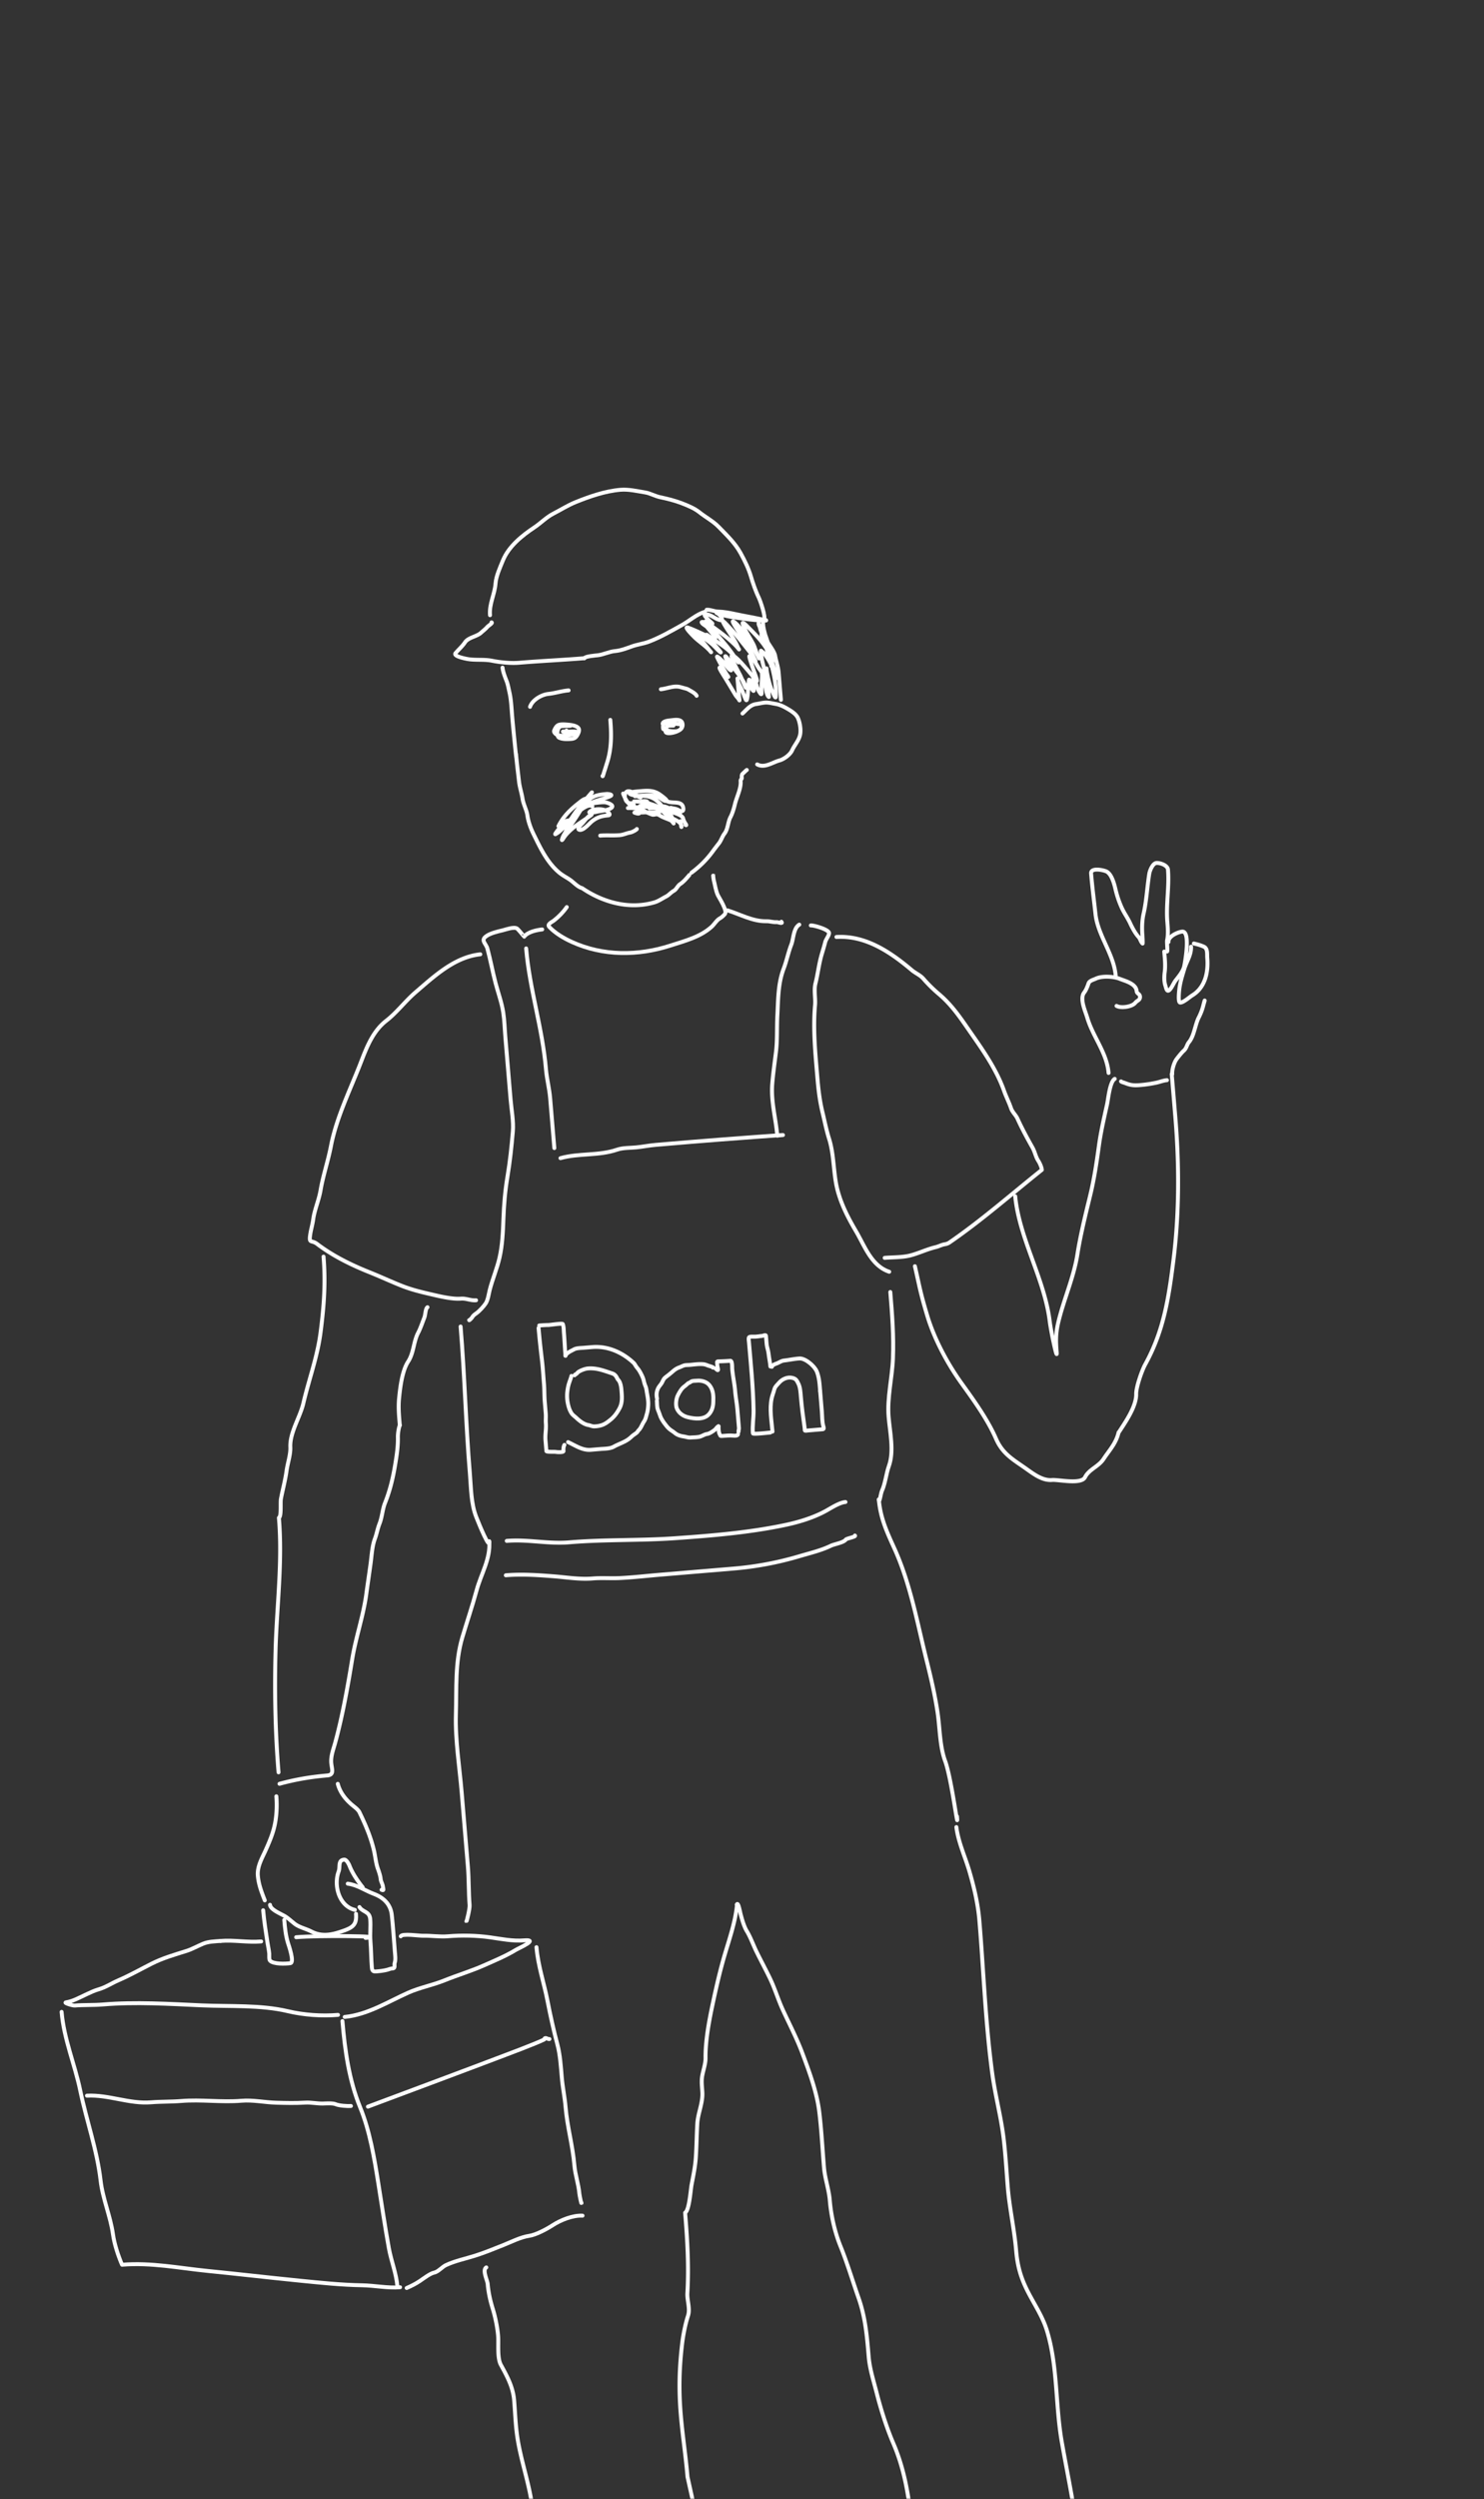 <svg width="379" height="638" fill="none" xmlns="http://www.w3.org/2000/svg"><rect width="100%" height="100%" fill="#333333" stroke="none"/><mask id="mask0" maskUnits="userSpaceOnUse" x="0" y="0" width="379" height="638"><path fill="#C4C4C4" d="M0 .404h379V638H0z"/></mask><g mask="url(#mask0)" stroke="#fff" stroke-linecap="round" stroke-linejoin="round"><path d="M125.144 157.05c-.244-2.913 1.196-5.278 1.409-8.109.142-1.889 1.166-4.104 1.88-5.853 1.475-3.612 4.882-6.358 8.042-8.458 1.67-1.11 3.059-2.602 4.872-3.527 1.889-.964 3.658-2.109 5.633-2.908 3.635-1.471 7.571-2.838 11.487-3.166 2.067-.173 4.295.352 6.321.681 1.246.203 2.485.934 3.761 1.206 1.913.408 3.747.854 5.581 1.555 1.499.573 3.232 1.288 4.484 2.292 1.623 1.302 3.481 2.239 4.954 3.76 2.023 2.09 4.121 4.052 5.543 6.624 1.03 1.864 2.054 3.927 2.652 5.963.501 1.709 1.231 3.843 2.015 5.437.327.667 1.958 5.19 1.281 5.602"/><path d="M194.829 158.168c-2.319-.533-4.659-.906-6.96-1.401-1.511-.325-3.033-.618-4.579-.66-.937-.026-1.904-.524-2.821-.447m-.424.5c-2.196.678-3.873 2.271-5.875 3.392-2.684 1.501-5.557 3.161-8.433 4.25-1.442.546-2.996.703-4.433 1.235-1.259.466-2.859 1.052-4.194 1.164-1.532.128-2.951.899-4.434 1.067-.631.072-3.224.268-3.416.75"/><path d="M149.261 168.018c-5.557.466-11.134.701-16.656 1.164-2.183.183-4.845-.096-7.003-.521-2.081-.411-4.29-.053-6.353-.46-.417-.082-3.574-.681-2.907-1.47.796-.942 1.727-1.731 2.423-2.768.847-1.261 2.999-1.44 4.087-2.443.516-.476 1.114-.911 1.567-1.446.292-.346 1.505-1.044 1.111-1.201m64.096 23.269c1.158-1.05 1.962-2.21 3.522-2.424.721-.099 1.425-.297 2.177-.36.954-.08 1.708.165 2.618.313 1.005.164 1.841.509 2.735 1.012 1 .564 2.497 1.408 3.036 2.485.552 1.102.84 2.882.671 4.122-.219 1.614-1.437 2.822-2.087 4.254-.51 1.124-2.106 2.279-3.252 2.588-1.767.477-3.788 2.037-5.671.998m-65.033-24.701c.114 1.106.628 2.376 1.035 3.421.337.863.511 1.91.719 2.817.458 1.997.534 4.138.706 6.188.275 3.275 1.274 13.084 1 9.809m-.014-.176c.198 2.359.501 4.693.767 7.03.17 1.503.67 2.925.9 4.398.229 1.461 1.044 2.841 1.247 4.29.219 1.564.849 3.26 1.533 4.661 1.727 3.533 3.478 7.268 6.51 9.83.915.773 1.872 1.234 2.829 1.891.924.636 1.999 1.869 3.095 2.135m-.001.001c5.374 3.652 12.037 5.484 18.435 3.637 1.075-.31 2.002-.99 2.989-1.492.735-.373 1.26-1.062 1.958-1.445.716-.392.993-1.298 1.639-1.723.906-.598 1.663-1.506 2.366-2.337m23.391-44.706l-.584-6.966c-.127-1.516-.624-2.792-.889-4.261-.196-1.084-1.304-2.466-1.842-3.393-.634-1.095-1.249-2.343-1.829-3.483-.2-.395-.528-.901-.566-1.352-.049-.578.326 1.113.513 1.662.54 1.583 1.065 3.159 1.524 4.769.225.791.458 3.179.652 2.38.198-.816-.334-1.911-.746-2.559-1.266-1.988-2.874-3.626-4.542-5.275-.054-.054-1.737-1.875-1.434-.885.586 1.909 2.035 3.715 2.878 5.533.085.183 1.14 3.254 1.277 3.243.11-.009-2.55-4.468-2.798-4.82-1.001-1.419-2.181-3.509-3.622-4.535-1.046-.745 1.078 2.338 1.756 3.43 1.257 2.027 2.668 4.091 3.611 6.289.291.678.189.313-.083-.16-.735-1.282-1.703-2.418-2.615-3.575-1.548-1.964-3.118-3.855-4.867-5.642-.357-.365-.905-.831-.442.017 1.013 1.859 2.364 3.511 3.311 5.418.202.407.353.926.64 1.287.263.33-.532-.656-.829-.956-1.8-1.816-3.861-3.343-5.924-4.844-.578-.421-1.189-.817-1.706-1.315-.313-.301.504.708.786 1.037 1.917 2.234 3.96 4.38 5.691 6.766.532.733 1.024 1.494 1.529 2.247.026.039.508.729.191.171-1.695-2.989-5.103-4.795-7.807-6.746-1.441-1.039 4.551 5.412 3.195 4.265-.745-.63-1.387-1.45-2.165-2.085-1.313-1.071-2.802-2.046-4.247-2.935-1.22-.752-.231.028.263.549a47.44 47.44 0 013.409 3.991c.326.431.828.942.197.24-1.114-1.242-2.541-2.183-3.774-3.3-.182-.164-3.237-3.155-1.828-2.645 1.846.667 3.667 1.603 5.472 2.389.13.056 1.826.987 1.401.138-.459-.916-1.3-1.695-1.906-2.52-.354-.482-1.268-.812-1.492-1.333-.153-.358 1.753.166 1.889.196 1.226.272.997.2.096-.619-.152-.138-1.56-1.423-1.177-1.576.836-.336 2.248.698 2.945 1.044.142.07 1.489.72 1.441.145-.039-.47-.603-1.145-.984-1.396-.347-.228-.7-.326-.046-.075 1.963.753 4.273.999 6.336 1.292 1.872.267 3.814.477 5.709.507.536.009.128-.211-.161-.154-1.191.234.818 5.742 1.04 6.535.205.731-.085.055-.276-.234-.457-.691-1.18-1.438-1.477-2.221-.484-1.28.948 2.568 1.455 3.839.836 2.091 1.749 4.187 2.221 6.396.035.164.223.632.187.468-.195-.91-.649-1.793-1.076-2.61-.711-1.364-1.663-3.347-2.932-4.297-.205-.154-.04.514-.014.77.102 1.014.306 1.984.564 2.968.254.965.569 2.082.652 3.079.011.129-.204-.166-.279-.273-.497-.705-1.017-1.395-1.516-2.1-.475-.671-1.482-2.841-2.387-3.091-.279-.077 1.026 3.544 1.129 3.828.057.159.911 2.392.78 2.496-.051.041-2.507-2.898-2.661-3.068-.341-.376-3.106-3.75-3.762-3.39-.504.277 1.947 4.611 2.145 5.023.474.989 1.688 4.036 1.402 2.977-.462-1.715-2.123-3.47-3.092-4.914-.126-.189-1.846-3.017-2.107-2.927-.141.047.819 2.018.893 2.191.159.371.29.755.449 1.125.002.007.175.312.124.305-.539-.073-1.546-1.673-1.908-2.067-.473-.515-1.942-1.928-1.655-1.29.67 1.488 1.618 2.969 2.437 4.388.399.69.691.953.078.101-.427-.592-1.073-1.364-1.696-1.769-.762-.497.699 1.687 1.172 2.464a521.84 521.84 0 012.657 4.418c.284.477.754.862 1 1.355.164.328-.051-.732-.082-1.097l-.353-4.217c-.057-.673.032.295.077.447.219.749.663 1.477.991 2.183.343.739.578 1.521.899 2.27.247.575.364.591.49-.032.249-1.224.209-2.538.363-3.784.052-.424.074-1.659.248-.563.097.61.311 1.41.608 1.959.066.122.481.78.458.287-.062-1.275-.379-5.023.073-3.829.532 1.405.507 2.977 1.344 4.282.292.455.634.968.579.089-.081-1.302.05-2.633.124-3.932.015-.263-.053-1.576-.046-1.484.091 1.08.441 2.127.71 3.173.251.977.351 2.195.792 3.106.033.069.301.415.292.311l-.411-4.903-.2-2.387c.097 1.152.358 2.275.639 3.395a17.99 17.99 0 001.153 3.175c.034.073.544 1.283.58.68.238-4.088-1.123-8.35-2.343-12.199-.572-1.803-1.251-3.283-1.412-5.203-.08-.955.203-.639.501.096.659 1.629 1.171 3.342 1.778 4.995.166.45 1.115 4.38.294 4.449m-41.08 13.77c.317 3.78.333 7.385-.85 11.019-.243.745-.452 1.473-.704 2.212-.124.364-.398 1.454-.43 1.071m-8.188-12.795c-.634.054-1.26.012-1.887.065-.41.034-.769.046-1.049.39-.418.512-.704 2.202.028 2.577.872.446 2.129.394 3.075.325.985-.073 1.329-.472 1.762-1.323.21-.416.428-1.12.039-1.522-.636-.657-2.127-.772-2.968-.839-.557-.044-1.699-.117-2.204.19-.448.273-.759.849-.95 1.328-.128.319.08.605.302.817.776.738 2.125.478 3.071.398.161-.013 2.651-.235 2.498-.724-.113-.364-1.767-.196-2.055-.202-.497-.01-1.984.026-1.489-.016.249-.021.833.08.805-.255m27.324-1.26c-.37.031-1.334-.068-1.613.239-.255.281-.406.862-.412 1.236-.016 1.046 3.804.16 4.072-.944.137-.566.01-.817-.543-.891-.918-.122-1.877-.221-2.803-.181-.313.013-1.116-.076-1.286.295-.127.278-.094.681-.069.978.021.25.356.294.561.359.88.28 1.813.422 2.734.353 1.043-.077 1.952-.946 1.625-2.081-.35-1.213-2.228-.77-3.127-.695-.43.036-1.948.206-1.89.907m-.461-8.854c1.643-.166 3.309-1.002 4.967-.557.501.134.998.282 1.501.41.347.088.625.264.931.442.51.295 1.493.826 1.728 1.374m-42.546 2.817c.591-1.757 2.915-3.107 4.707-3.297 1.735-.183 3.41-.754 5.146-.899"/><path d="M144.748 231.555c-.93 1.329-2.144 2.561-3.431 3.541-.311.236-1.68.849-1.049 1.514 1.535 1.621 3.755 2.926 5.777 3.845 7.981 3.63 16.913 3.599 25.212.915 3.661-1.185 7.579-2.161 10.496-4.796.685-.619 1.333-1.763 2.145-2.169.359-.18 1.022-.795 1.259-1.107.638-.84-1.488-4.093-1.798-4.728-.566-1.16-.75-2.692-1.081-3.938-.097-.367-.239-2.256-.129-.941m3.657 8.702c3.189.99 6.485 2.863 9.916 2.772.855-.022 1.752.304 2.597.233.413-.035 1.773.563 1.242-.104m-61.09 1.967c-1.319.137-3.756.627-4.574 1.847-.023.034-1.484-1.835-1.864-2.083-.782-.509-2.893.277-3.628.454-1.306.315-3.21.734-4.298 1.561-1.391 1.058.02 1.808.374 3.122.776 2.878 1.315 5.855 2.073 8.759.652 2.497 1.578 4.986 1.971 7.542.311 2.023.358 4.124.529 6.162l1.349 16.102m0 0c.221 2.644.801 5.523.571 8.16-.336 3.848-.721 7.586-1.359 11.399-.617 3.683-.918 7.19-1.048 10.935-.114 3.256-.265 6.65-.991 9.83-.643 2.819-1.798 5.475-2.51 8.268-.262 1.029-.433 2.506-1.016 3.4-.492.755-1.638 1.998-2.367 2.513-.41.291-.854.587-1.088 1.042-.114.222-.78.85-.789.742"/><path d="M134.371 242.109c.874 10.425 4.188 20.416 5.061 30.83.209 2.485.862 4.904 1.071 7.404l.497 5.927.571 6.808m1.567 2.571c4.73-1.319 9.727-.55 14.457-2.163 1.536-.523 3.297-.429 4.906-.586 1.665-.163 3.305-.502 4.988-.643l9.194-.771c7.268-.609 29.092-2.213 21.823-1.604"/><path d="M198.505 289.883c-.369-4.406-1.643-8.727-1.28-13.18.224-2.739.618-5.472.952-8.2.372-3.038.184-6.191.351-9.251.22-4.04.139-8.106 1.601-11.945.765-2.007 1.17-4.128 1.95-6.144.599-1.548.534-4.203 2.048-5.126m22.967 88.609c-4.568-1.534-6.239-6.533-8.473-10.325-2.294-3.896-4.388-8.019-5.151-12.505-.623-3.662-.61-7.567-1.734-11.128-.688-2.182-1.134-4.494-1.677-6.728-.727-2.989-1.053-5.844-1.309-8.899m-.001 0c-.518-6.181-1.146-12.284-.597-18.467.157-1.763-.327-3.806.101-5.513.616-2.451.881-5.006 1.593-7.416.31-1.048.643-2.132.91-3.179.195-.766.899-1.48.974-2.258.088-.912-3.852-2.055-4.658-1.987m6.548 2.946c7.465-.455 13.835 3.891 19.264 8.481.916.774 2.114 1.234 2.909 2.151a36.926 36.926 0 004.015 3.954c3.528 2.982 5.746 6.471 8.359 10.213 3.144 4.501 6.395 9.237 8.245 14.452.538 1.518 1.287 2.968 1.8 4.472.345 1.014 1.212 1.708 1.648 2.666 1.127 2.48 2.495 5.014 3.832 7.379.618 1.095.814 2.39 1.516 3.436.351.523.817 1.614.87 2.246m0 0c-7.778 6.199-15.415 12.932-23.637 18.564-.347.238-.767.368-1.177.432-.778.122-1.539.557-2.317.74-2.212.519-4.307 1.563-6.507 2.122-2.033.516-4.394.429-6.498.605"/><path d="M259.273 305.377c1.083 10.956 7.48 21.026 8.825 31.98.324 2.636 1.99 10.416 1.769 7.769-.234-2.793-.247-4.722.373-7.392 1.369-5.889 3.978-11.527 4.923-17.546.767-4.88 2.038-10.004 3.224-14.867 1.045-4.285 1.681-8.539 2.273-12.87.481-3.52 1.298-7.033 2.068-10.503.322-1.45.689-5.76 1.966-6.536m-51.038 47.821c1.295 5.642 1.294 6.372 3.119 12.501 1.802 6.055 5.197 12.383 8.848 17.459 3.108 4.322 6.605 9.156 8.749 14.078 1.653 3.795 4.189 5.197 7.394 7.445 2.11 1.481 4.386 3.304 6.936 3.09 1.629-.136 7.433 1.223 8.403-.704 1.018-2.025 3.453-2.706 4.719-4.632 1.499-2.28 3.18-3.944 3.86-6.819m.004.05c1.737-2.663 4.552-6.667 4.484-9.847-.037-1.706 1.449-5.991 2.315-7.561 4.747-8.602 5.994-17.002 7.205-26.635 1.509-12.008 1.478-24.595.475-36.565l-.914-10.901m-16.133-.291c-.433-5.171-4.018-9.249-5.45-14.13-.497-1.691-1.997-4.829-.784-6.391.453-.582.87-1.587 1.1-2.319.23-.73 1.309-.956 1.878-1.233 1.544-.753 4.545-.583 6.087.043 1.279.519 4.174 1.189 4.335 3.119.06.705.8.673.862 1.407.078.935-.748.995-1.215 1.596-.802 1.032-3.687 1.448-4.779.789m-.212-7.681c-.467-5.575-4.554-10.24-5.161-15.747-.378-3.435-.832-6.88-1.123-10.352-.129-1.533 2.79-.982 3.791-.591 1.42.555 2.109 3.193 2.433 4.581a25.317 25.317 0 001.625 4.793c.621 1.349 1.498 2.543 2.117 3.874.526 1.132 1.315 2.629 2.144 3.513.431.46.571 1.296 1.038 1.695.084.072-.011-1.661-.03-1.894-.158-1.874-.13-3.895.288-5.729.759-3.334.908-6.815 1.45-10.194.136-.848.901-2.676 1.818-2.753.918-.077 2.864.567 2.958 1.692.366 4.358-.531 8.934-.164 13.319.127 1.515.258 3.262-.058 4.733-.103.476.238 3.319-.079 2.794"/><path d="M297.336 242.91c.142 1.695.346 3.533.123 5.219-.138 1.046-.189 2.362.141 3.387.267.832.412 2.075 1.307.937.549-.698.847-1.561 1.41-2.268.765-.962 1.757-2.163 2.088-3.385.13-.482 1.776-9.17-.482-8.981-1.124.095-3.625 1.229-3.506 2.647m5.772 1.201c.075 2.113-1.118 3.711-1.719 5.657-.488 1.58-1.002 3.225-1.238 4.865-.062.433-.452 3.622.14 3.733.726.136 2.543-1.481 3.082-1.804 3.339-2.003 4.178-5.932 3.876-9.54-.084-1.007.179-2.445-.909-2.931-.825-.368-1.658-.592-2.52-.791m2.415 15.797c.611-2.071.29-1.181.002.014a14.263 14.263 0 01-1.133 3.005c-.966 1.852-1.195 4.769-2.532 6.358-.539.641-.608 1.54-1.276 2.137-.617.552-1.266 1.405-1.803 2.082-.713.899-1.289 2.825-1.196 3.933m-176.71-30.571c-6.574.702-11.745 5.579-16.538 9.691-2.638 2.264-4.746 5.143-7.49 7.273-3.434 2.665-5.005 6.813-6.508 10.696-2.68 6.928-6.198 13.963-7.623 21.352-.732 3.793-2.005 7.478-2.646 11.255-.42 2.476-1.536 4.936-1.865 7.354-.189 1.392-.612 2.729-.802 4.128-.294 2.162.373 1.116 1.76 2.17 4.057 3.078 8.655 5.346 13.447 7.261 2.711 1.082 5.323 2.303 8.036 3.387 2.952 1.179 5.692 1.769 8.78 2.483 1.811.419 4.616 1.008 6.45.854 1.446-.121 2.476.531 3.91.411m-38.954-11.132c.564 6.732.105 12.775-.77 19.445-.817 6.225-2.974 11.927-4.379 17.983-.81 3.495-3.494 7.506-3.328 11.189.087 1.91-.706 4.142-.967 6.069-.323 2.377-.983 4.762-1.433 7.134-.189.996.177 4.419-.517 4.842m-.001-.001c.954 11.37-.545 22.434-.849 33.663-.28 10.382-.106 20.994.758 31.313m.246 2.933c4.02-1.102 8.028-1.78 12.188-2.129 1.892-.158 1.154-1.649 1.022-3.223-.147-1.748.578-3.541 1.038-5.235 1.854-6.829 3.174-14.195 4.314-21.197.907-5.571 2.84-11.039 3.593-16.584.357-2.621.752-5.237 1.107-7.845.274-2.022.375-4.417 1.106-6.368.474-1.261.664-2.548 1.16-3.788.677-1.695.766-3.692 1.402-5.286 1.355-3.39 2.084-6.57 2.673-10.191.368-2.26.684-4.452.629-6.697-.019-.766.19-2.251.487-2.994"/><path d="M102.104 363.828c-.199-2.366-.405-4.54-.184-6.835.271-2.801.776-7.047 2.309-9.401 1.465-2.249 1.355-5.035 2.544-7.329.657-1.267 1.079-2.603 1.6-3.908.288-.72.264-2.322.803-2.651M67.622 485.125c-.824-2.131-1.582-4.04-1.774-6.322-.198-2.365 1.104-4.483 2.03-6.56 1.136-2.552 2.066-4.739 2.499-7.544a26.77 26.77 0 00.2-6.142m15.69-3.181c.57 2.203 1.966 3.957 3.664 5.392.593.502 1.526 1.146 1.871 1.858 1.501 3.102 2.795 6.093 3.64 9.494.404 1.625.53 3.481 1.1 5.031.248.672.61 1.765.669 2.477.058.7.484 1.275.576 1.932.11.784.317 1.121-.342.858m-4.818-.633c-1.32-1.659-2.596-3.528-3.375-5.508-.192-.487-.774-1.605-1.362-1.555-1.653.138-.954 1.807-1.405 3.019-1.318 3.54.073 8.821 4.138 9.808m.291 1.012c.216 2.582-.665 3.4-2.961 4.232-2.838 1.028-5.584 1.767-8.476.25-1.304-.684-3.04-1.032-4.204-1.939-.74-.577-1.458-1.238-2.233-1.771-1.024-.703-3.968-1.743-4.08-3.077"/><path d="M88.817 480.861c2.42.299 4.4 1.757 6.643 2.598 2.428.911 4.28 2.572 4.595 5.372.35 3.112.524 6.255.786 9.375.066.793.242 2.034-.02 2.788-.145.418-.019.726-.077 1.147-.064.473-.71.317-1.033.443-.92.359-2.077.543-3.057.625-.973.081-1.588.28-1.686-.895-.19-2.264-.177-4.583-.364-6.809-.157-1.869.104-3.707-.054-5.591-.172-2.048-1.94-1.765-2.746-3.086m-24.594.818c.235 2.792.676 5.462 1.092 8.21.142.938.378 1.899.457 2.84.032.384-.088 1.513.198 1.814.858.906 3.842.841 5.19.648 1.14-.164-.427-4.602-.592-5.132-.596-1.913-.79-3.929-.958-5.93"/><path d="M88.033 514.878c5.895-.589 10.924-3.823 16.212-6.187 2.941-1.314 6.216-1.913 9.226-3.131 3.348-1.355 6.928-2.418 10.203-3.882 2.701-1.207 5.494-2.349 8.047-3.905.79-.481 6.08-2.775 2.134-2.444-2.92.244-5.794-.362-8.717-.774-3.477-.489-7.257-.561-10.755-.268-2.129.178-4.256-.195-6.362-.135-.97.027-5.351-.657-5.67.141m-26.719.233c5.89-.493 23.62-.308 17.73.186m-26.662.897c-3.525.296-6.913-.423-10.373-.133"/><path d="M56.328 495.476c-1.514.127-3.016.125-4.434.706-1.408.576-2.799 1.384-4.247 1.841-3.116.984-6.01 1.789-8.954 3.276-2.792 1.411-5.555 2.982-8.43 4.216-1.808.776-3.232 1.794-5.169 2.346-.94.267-1.978.756-2.873 1.169-1.65.761-3.621 1.871-5.355 2.12-.751.108 1.688.861 2.222.816 2.31-.193 4.8-.068 7.182-.267 8.349-.7 16.876-.152 25.253.223 7.193.322 14.985-.167 22.017 1.497 4.079.965 8.638 1.281 12.78.934m-70.59-.769c.582 6.942 3.36 13.333 4.767 20.1 1.6 7.692 4.293 15.129 5.193 22.961.532 4.635 2.51 9.088 3.15 13.662.36 2.568 1.317 5.473 2.327 7.827m.001 0c7.398-.62 14.523.852 21.858 1.584 7.816.781 15.625 1.694 23.436 2.474 5.294.529 10.696 1.1 15.994 1.185 3.24.052 6.553.769 9.716.504m-14.719-67.952c.624 7.44 1.67 15.054 4.519 22.015 2.49 6.08 3.632 13.024 4.66 19.496.872 5.487 1.698 11.024 2.68 16.468.591 3.273 1.896 6.438 2.169 9.697m35.529-86.535c.403 4.812 1.914 9.04 2.821 13.727.716 3.695 1.567 7.52 2.532 11.151.689 2.595.882 5.654 1.107 8.338.215 2.562.76 5.074.972 7.605.421 5.031 1.829 9.857 2.247 14.852.205 2.448 1.071 4.803 1.276 7.247.038.452.601 3.178.527 2.295m.276 3.319c-2.463-.13-5.576 1.11-7.648 2.461-1.463.953-4.233 2.446-5.958 2.69-2.16.306-4.628 1.571-6.652 2.377-2.368.943-4.856 1.969-7.292 2.728-2.439.761-4.958 1.275-7.304 2.358-1.001.462-1.99 1.72-3.032 1.925-1.04.205-2.714 1.509-3.664 2.145-1.063.713-2.199 1.288-3.36 1.786m-9.894-46.297c8.519-3.187 25.744-9.612 35.032-13.149.104-.04 7.819-2.924 9.989-3.993.139-.069-.033-.332.304-.36.36-.03.579.286 1.024.248M22.208 534.976c5.526-.292 10.862 2.158 16.387 1.695 2.54-.213 5.096-.121 7.66-.335 5.09-.427 10.312.363 15.404-.064 2.991-.251 5.91.421 8.872.501 2.528.068 4.895.128 7.43-.026 1.509-.092 3.042.276 4.553.232.82-.025 2.491-.148 3.238.188.803.363 3.015.515 3.872.443m28.007-198.98c1.052 12.548 1.323 25.036 2.376 37.597.31 3.697.268 7.554 1.611 10.999.854 2.192 3.518 8.57 3.322 6.226"/><path d="M124.939 393.452c.377 4.494-2.063 8.257-3.216 12.502-1.086 3.998-2.454 8.023-3.644 12.021-1.918 6.441-1.453 13.037-1.649 19.65-.194 6.592.931 13.416 1.482 19.991l1.581 18.863c.276 3.298.167 6.625.438 9.848.074.89-.731 4.211-.817 4.139m108.26-160.646c.48 5.736.906 11.304.672 17.022-.201 4.936-1.512 9.963-1.099 14.888.326 3.888 1.425 8.71.077 12.484-.729 2.043-.891 4.376-1.792 6.375-.297.658-.679 3.46-.785 2.197"/><path d="M224.447 382.786c.394 4.703 2.018 8.206 3.952 12.461 4.117 9.058 5.83 18.929 8.226 28.514 1.102 4.406 2.157 8.939 2.828 13.439.583 3.908.543 8.584 1.914 12.309 1.67 4.535 3.444 18.99 3.041 14.174m-.161 2.727c.505 3.95 2.278 7.65 3.37 11.433 1.203 4.166 2.15 8.175 2.512 12.496 1.087 12.971 1.545 26.154 3.294 39.05.747 5.502 2.21 10.892 2.885 16.427.514 4.217.733 8.489 1.088 12.723.434 5.188 1.668 10.653 2.108 15.911m.003 0c.335 4.002 1.168 6.973 3.02 10.601 1.661 3.254 3.693 6.204 4.803 9.763 2.835 9.092 2.181 19.136 3.833 28.516 1.64 9.317 3.678 18.448 4.469 27.881.241 2.884.802 5.682 1.103 8.543.177 1.679.916 8.076 2.674 8.779m-45.624-12.458c-.919-10.963-1.228-22.068-5.613-32.287-1.756-4.091-3.201-8.689-4.3-13.013-.771-3.035-1.753-6.016-2.015-9.135m0 0c-.441-5.264-.835-10.029-2.597-15.052-1.526-4.35-2.89-8.934-4.617-13.202-1.461-3.61-2.398-7.796-2.725-11.703-.237-2.825-1.24-5.537-1.473-8.319m0 0c-.399-4.759-.639-9.565-1.221-14.305-.618-5.04-2.56-10.243-4.336-14.992-1.418-3.792-3.316-7.403-4.999-11.082-1.169-2.553-1.975-5.276-3.173-7.788-1.129-2.369-2.367-4.638-3.514-6.985-.812-1.663-1.532-3.694-2.462-5.221-.733-1.203-1.228-2.996-1.592-4.346-.129-.477-.628-3.343-.999-2.415m.032.386c-.42 4.074-1.902 8.346-3.063 12.274-1.223 4.139-2.108 8.026-3.02 12.27-.951 4.419-1.967 9.674-1.911 14.202.018 1.471-.61 3.161-.861 4.638-.243 1.434-.023 2.721.049 4.174.133 2.71-1.138 5.269-1.294 7.947-.169 2.899-.184 5.832-.386 8.755-.16 2.311-.653 4.608-1.082 6.874-.248 1.306-.564 6.458-1.644 7.116m.001 0c.575 6.858.975 13.674.577 20.497-.111 1.902.763 3.96.163 5.801-.699 2.147-1.241 4.944-1.508 7.19-.731 6.159-.868 11.738-.348 17.948.449 5.36 1.276 10.598 1.726 15.964m-.002.001l6.237 28.163m-44.303-1.326c-.556-6.634-.707-13.481-1.702-20.059-.872-5.759-2.862-11.267-3.712-17.047-.449-3.054-.541-6.201-.799-9.279-.283-3.38-1.808-6.149-3.383-9.021-.989-1.802-.546-5.485-.715-7.499-.178-2.126-.74-4.834-1.372-6.863-.628-2.014-1.1-4.125-1.281-6.289-.08-.959-1.449-3.567-.355-4.234m52.401-356.033c2.074-1.545 3.837-3.273 5.36-5.339a72.092 72.092 0 011.635-2.143c.593-.744.841-1.708 1.425-2.479.938-1.236.845-2.893 1.542-4.222.512-.977.872-2.22 1.135-3.301.442-1.821 1.615-4.055 1.462-5.889-.043-.505.322-.483.292-.841-.026-.309-.049-.79.187-1.014.218-.206 1.092-1.056 1.096-.999m-48.113 14.332c1.289-2.533 3.041-4.22 5.241-5.938.614-.48 1.252-1.062 2.057-1.129 1.335-.112.385.441-.009 1.316-.276.612.316-.806.552-1.016 1.276-1.135 2.876-1.304 4.515-1.442.278-.023 1.813.142.821.596-.804.368-1.769.609-2.624.871-.694.213-1.383.428-2.035.755-1.088.544 2.462-.321 3.648-.054.286.065 2.051.591 1.487 1.257-.606.717-2.834.916-3.656 1.077-.118.023-2.599.616-2.015.05.902-.874 3.637-.87 4.511-.073.439.401.959.929.136.998-1.613.135-2.811.501-4.107 1.553-.651.529-2.078 2.277-3.062 2.143-1.067-.145.509-1.534.704-1.746.586-.635 1.259-1.644 2.06-2.046 1.195-.598-2.154 1.583-3.243 2.358-1.369.974-2.859 2.211-3.757 3.662-.088.141-.464.68-.296.118.474-1.592 1.804-2.928 2.724-4.267 1.687-2.454 3.134-5.062 4.817-7.51.448-.652-.877.939-1.011 1.094-1.609 1.861-3.178 3.73-4.423 5.87-.206.355-1.519 3.68-1.384 3.61.623-.323 2.547-3.074 1.05-3.475-.919-.247-1.335.693-1.888 1.247-.277.278-2.088 2.469-1.533 2.161 2.237-1.24 3.476-3.865 5.497-5.429.748-.579 2.894-2.481 3.887-1.641m7.855-3.288c.317.965 1.352 2.955 2.431 3.33.5.174.537-.886-.55-.857-1.638.043-1.923-2.948-.602-3.059 1.142-.095 1.744 1 2.724 1.433.135.06.739.318.329-.028-.609-.515-1.443-.283-2.156-.523-1.838-.619 1.345-.83 1.919-.878 2.081-.175 3.732-.359 5.489.974.063.048 2.068 1.474 1.429 1.528-.535.045-1.171-.528-1.593-.783-.707-.43-1.68-.659-2.503-.707-1.216-.071-4.859.354-3.646.252 1.676-.14 3.371-.17 4.836.79.202.133 2.31 1.741 1.615 2.004-1.298.491-3.113-.187-4.47-.09-1.259.089-5.035.351-3.773.316.703-.02 2.434-.051 2.714.848.274.877-.75.527-1.259.345-.386-.138 1.655-.019 2.279-.072 1.035-.086 4 .206 4.803-.535.713-.656-2.131-.645-2.35-.627l-.95.08c1.504-.126 2.361-.064 3.489.89.574.485 1.443 1.587 2.158 1.825.275.091-.031-.738-.067-.805-.409-.755-1.045-1.234-1.853-1.505-.092-.031-1.89-.753-1.082-.866 1.535-.215 2.372.504 3.663 1.234.215.121 1.569 1.28 1.511.591-.101-1.206-1.269-1.189-2.217-1.408-.828-.192 1.383.246 1.907.557.624.372 1.227.385 1.161-.403-.189-2.258-2.814-1.138-4.225-1.917"/><path d="M173.779 209.634c.039.468.247 1.854.266 1.384.018-.438-.187-.75-.504-1.029-.565-.496-1.065-.7-1.694-1.03-.172-.09-.254-.406-.479-.32-.317.12.395.995.462 1.125.558 1.07-.084-.104-.494-.31-.756-.379-1.565-.612-2.319-.995-.303-.154-.844-.532-1.187-.579-.4-.054-.891.199-1.276.065-.756-.262-1.529-.612-2.191-1.064-.209-.143-1.414-1.142-.713-1.221.707-.079 1.824.187 1.746-.749-.059-.699-1.599-.318-2.058-.279-.452.037-.884-.077-1.327-.04-.425.036.857-.034 1.282.01 2.837.289 5.499 1.67 8.152 2.657.766.285 2.847.773 3.032 1.714.056.286.31.854.468 1.091.226.336.53.744.119.517m-21.775 2.729c1.652-.138 3.288.026 4.964-.115.991-.083 1.83-.532 2.772-.684.356-.058 1.514-.631 1.617-.889m-17.56 156.512c1.933.9 3.674 2.148 5.805 1.97l2.394-.201c1.121-.094 2.495-.053 3.492-.611 1.208-.676 2.574-1.078 3.713-1.883.435-.307.806-.698 1.227-1.033.393-.311 1.039-.62 1.232-1.104m0 0c.814-.738.985-1.608 1.568-2.456.365-.531.518-1.329.702-1.939.217-.72.302-1.512.336-2.261.045-.998-.147-2.065-.326-3.041-.102-.562-.143-1.17-.369-1.697a7.615 7.615 0 01-.434-1.374c-.183-.869-.751-1.952-1.228-2.717-.208-.332-.497-.615-.716-.941-.184-.274-.411-.706-.644-.926-2.844-2.683-6.62-4.378-10.598-4.044l-2.168.181c-.792.067-1.844.042-2.55.447-.672.385-1.796.818-2.101 1.581"/><path d="M144.417 346.085c-.162-1.933-.233-3.866-.395-5.794-.062-.742-.023-1.588-.287-2.285-.105-.278-3.333.25-3.705.239-.725-.02-2.897.172-2.174.112m-.308.662c.235 2.804.551 5.588.88 8.381.228 1.944.332 3.911.496 5.861.127 1.511.071 3.023.198 4.537l.251 2.991c.072.864-.038 1.724.035 2.585.118 1.415-.218 2.83-.1 4.243m0 0l.234 2.801c.024.283 2.077.154 2.455.229.283.055 1.944.161 1.912-.231-.042-.499-.012-1.124.232-1.566m1.799-17.617c-.152.613-.373 1.153-.571 1.746-.283.844-.395 1.533-.493 2.386-.145 1.274.018 2.648.389 3.859a6.26 6.26 0 00.649 1.472c.33.527.842.841 1.289 1.262.808.759 1.924 1.643 3.069 1.829.498.081.908.329 1.433.33a6.468 6.468 0 001.575-.198c1.076-.269 1.706-.753 2.54-1.415 1.063-.846 1.753-1.784 2.41-3.022.805-1.517.595-3.212.457-4.86-.054-.642-.269-1.835-.739-2.303-.287-.285-.411-.75-.682-1.08-.283-.343-.517-.504-.938-.644-2.043-.68-3.975-1.446-6.176-1.261-.711.059-1.777.466-2.389.857-.209.133-.367.354-.548.521-.168.155-.373.121-.469.363m21.057 5.967c-.212-.973-.145-1.846.316-2.735.259-.5.697-.896.955-1.394.22-.427.44-.977.828-1.277.455-.354.917-.701 1.36-1.07.723-.6 1.234-1.148 2.151-1.474.384-.136.755-.332 1.137-.479.467-.18 1.062-.14 1.557-.181 1.159-.097 2.351-.295 3.512-.183.602.058 1.012.304 1.565.465.308.089 1.192.375.873.402m.657.218c.226.143.698.731.657.238-.03-.352-.148-.684-.179-1.046l-.061-.728c-.028-.335.336-.269.614-.279a56.057 56.057 0 002.762-.14c.549-.046.461 1.702.491 2.051.158 1.886.584 3.714.742 5.598.135 1.61.449 3.194.583 4.792l.3 3.574.094 1.129c.029.344-.13.616-.101.963m-20.856-7.894c.062.741.006 1.643.287 2.341.198.492.385.997.56 1.499.338.968 1.111 1.969 1.758 2.759.328.4.865.848 1.306 1.113.407.245.737.595 1.151.829.523.294 1.134.472 1.724.553.666.09 1.162.337 1.863.278.768-.064 1.465-.031 2.223-.191.647-.137 1.252-.61 1.887-.699.702-.099 1.35-.588 1.919-.98.383-.263.613-.807 1.059-.998"/><path d="M183.495 364.096c.049.581-.002 1.445.277 1.978.219.419.103.537.658.491.961-.081 1.922-.177 2.884-.08.361.036 1.073.062 1.173-.351m-10.515-13.674c-.463.039-1.069-.018-1.486.236-.134.081-.325.262-.471.292-.338.069-.754.607-1.064.812-.865.57-1.399 1.523-1.849 2.414-.436.862-.625 2.504-.215 3.404.529 1.165 1.608 1.88 2.82 2.174 1.667.405 4.06.677 5.348-.766.798-.894 1.061-1.912 1.11-3.1.063-1.557.043-3.075-1.006-4.348-.724-.879-2.023-1.215-3.097-1.125m18.671 13.238c-.117.009-4.431.507-4.455.225-.162-1.937.202-3.885.173-5.821-.086-5.852-.689-11.694-1.178-17.531-.027-.313-.176-.947.046-1.209.137-.162.871-.15 1.078-.138.796.046 1.524-.133 2.31-.199.181-.015.879-.372.908-.023l.176 2.1c.067.808.4 1.582.485 2.381.12 1.125.377 2.226.472 3.366m.536 16.612c-.235-2.807-.812-5.768-.193-8.545.167-.75.461-1.441.648-2.175.199-.778.675-1.11 1.169-1.695.822-.972 2.208-1.638 3.509-1.293.926.246 1.104.698 1.514 1.539.451.921.518 2.268.604 3.286.218 2.608.581 5.247.94 7.816.035.25.028.506.064.756.024.172.636.042.758.032l3.03-.254.804-.068c.349-.029.241-.443.156-.721-.359-1.175-.291-2.586-.393-3.806l-.437-5.22"/><path d="M209.456 355.106c-.142-1.704-.204-3.279-.811-4.882-.3-.793-1.048-1.609-1.681-2.143-.689-.583-1.824-1.343-2.773-1.291-1.343.074-2.632.374-3.954.522-.598.067-1.126.42-1.658.662-.426.194-1.318.407-1.445.931m-67.713 44.449c5.355-.448 10.586.816 15.897.371 9.006-.755 18.09-.424 27.102-1.055 9.466-.663 18.903-1.432 28.176-3.389 3.375-.712 6.943-1.795 9.986-3.404 1.413-.748 3.719-2.312 5.336-2.448m-86.735 18.703c4.062-.341 8.065-.057 12.13.253 3.353.257 6.706.844 10.088.56 2.261-.189 4.549.008 6.816-.098 3.46-.161 6.923-.567 10.375-.856l18.774-1.573a83.357 83.357 0 0016.711-3.131c2.696-.8 5.629-1.477 8.152-2.71.79-.386 3.251-.783 3.763-1.545.221-.33 2.731-.721 2.344-1.048m79.689-116.239c-.939.078-1.807.452-2.731.647a32.216 32.216 0 01-4.012.594c-1.216.102-2.152.121-3.316-.276-.269-.092-.531-.194-.79-.291-.317-.119-.614-.146-.876-.368"/></g></svg>